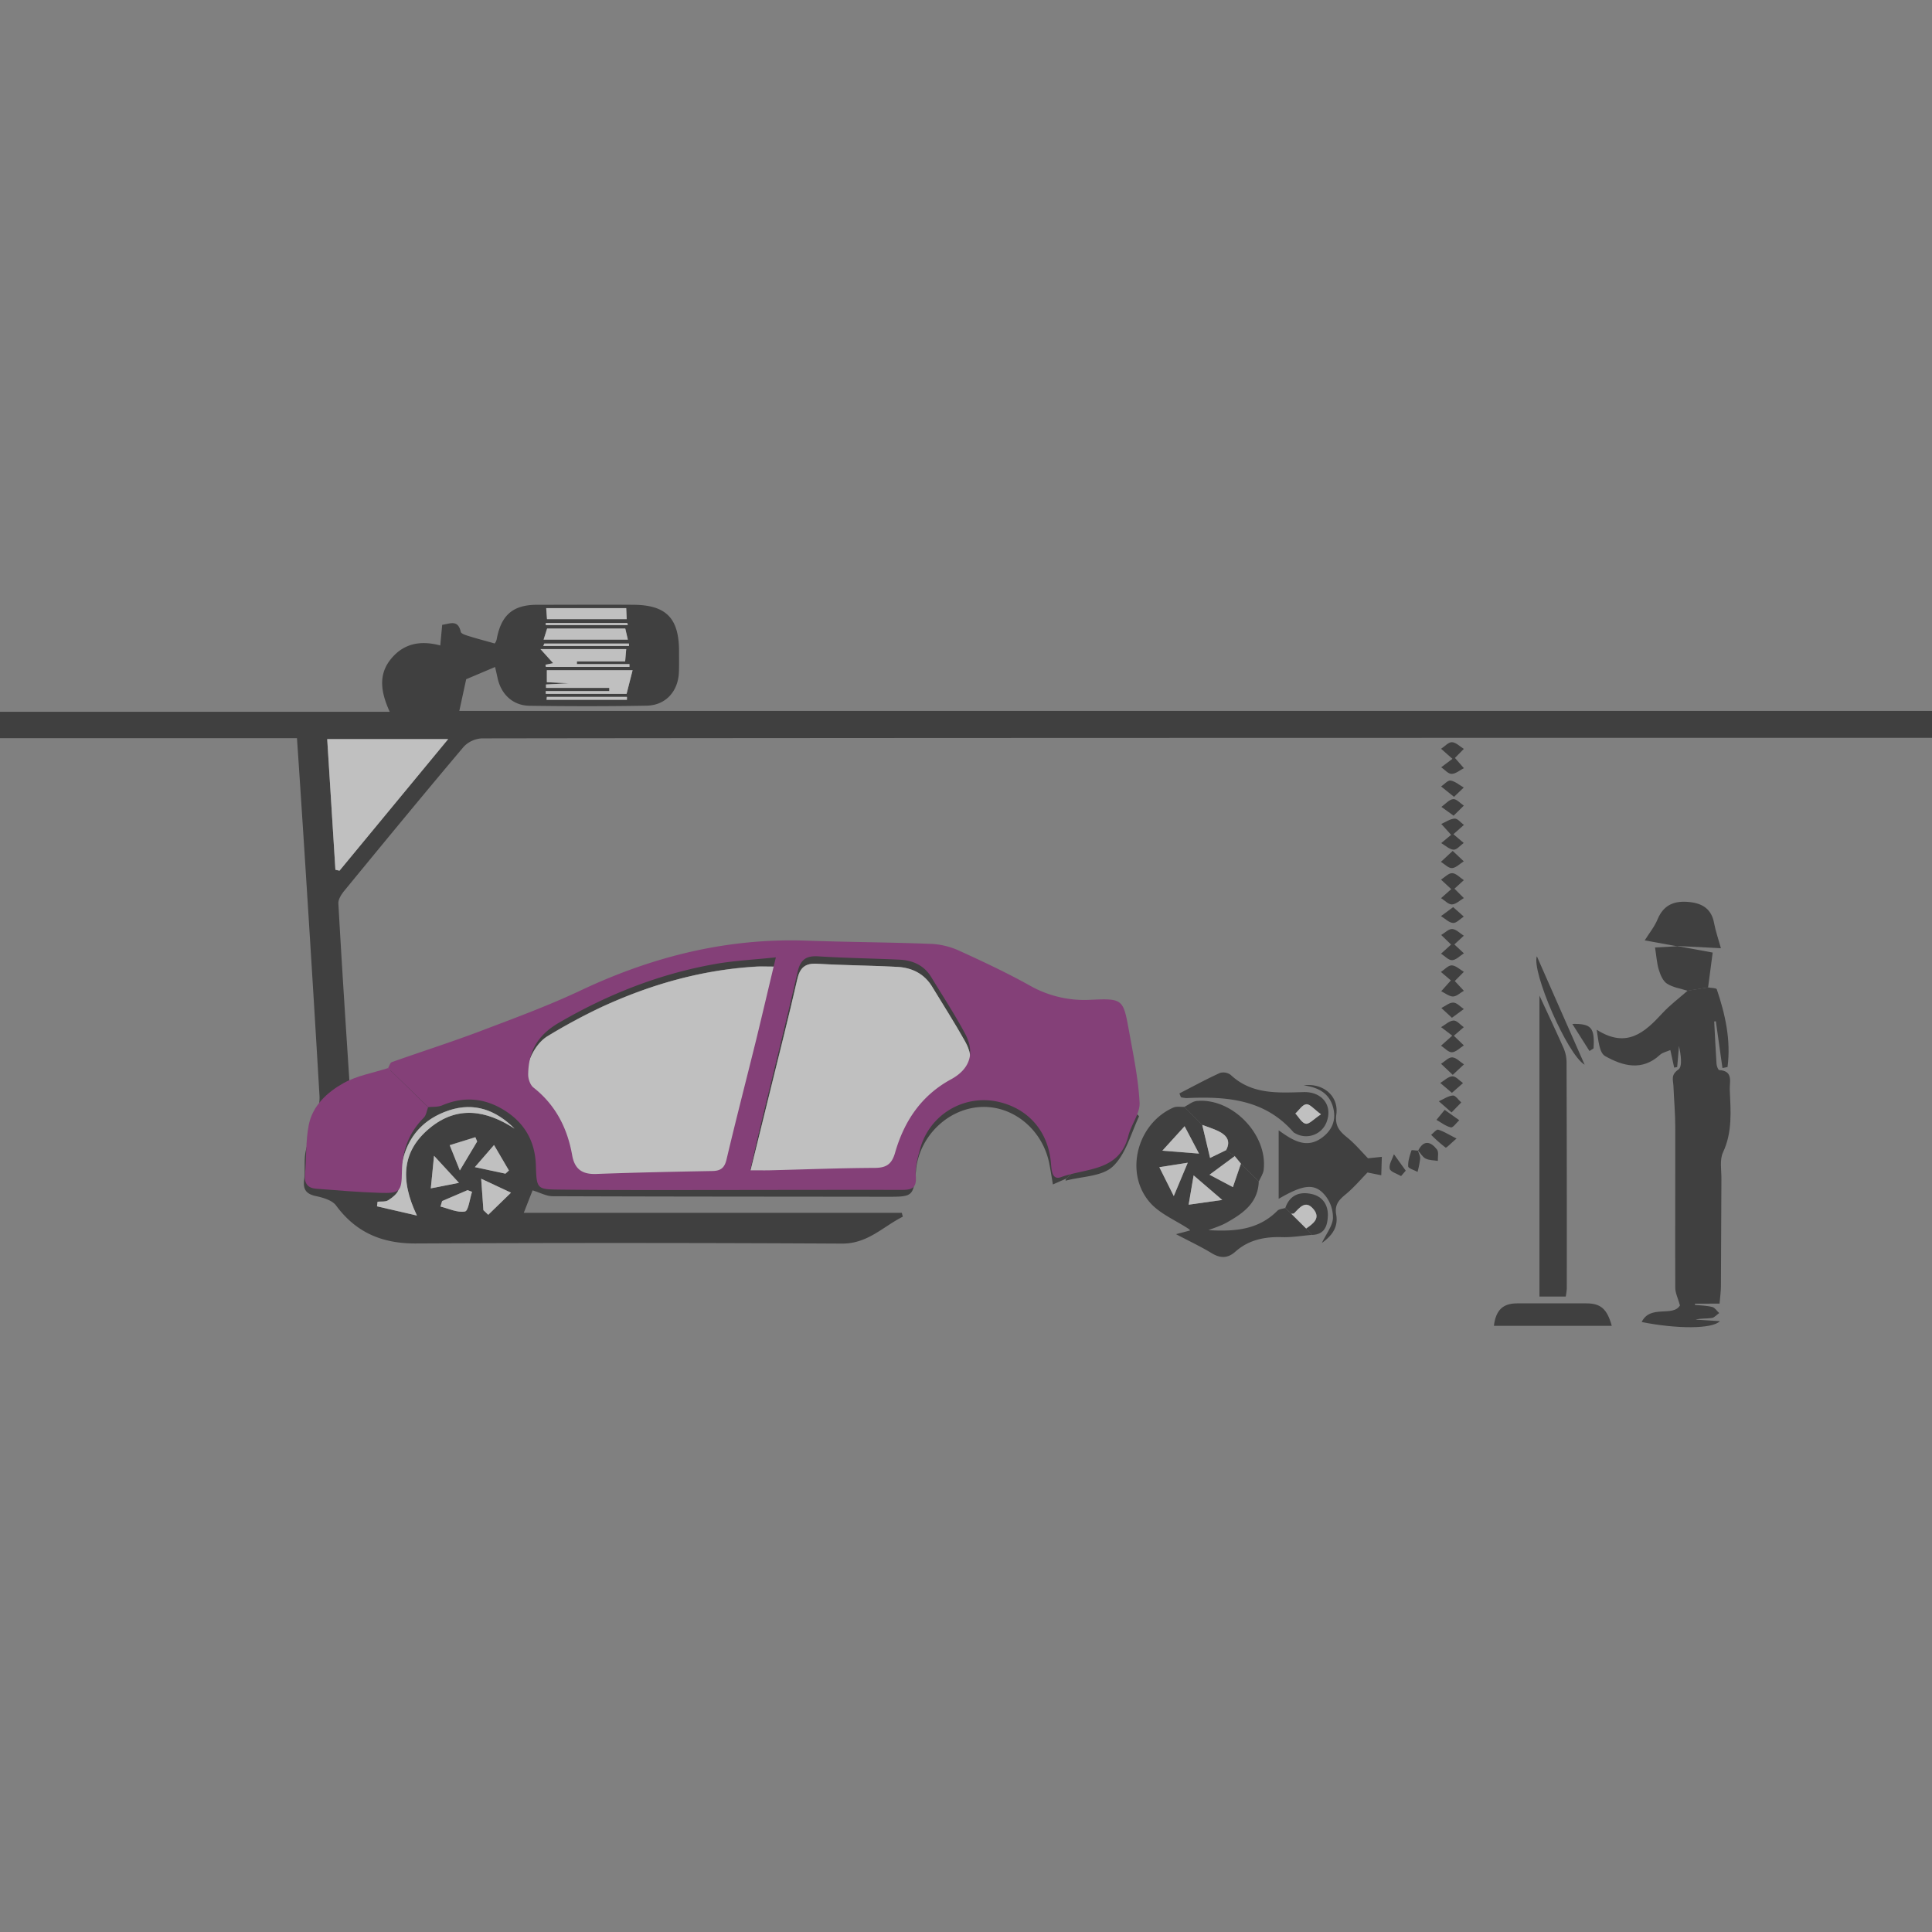 <svg id="Layer_1" data-name="Layer 1" xmlns="http://www.w3.org/2000/svg" viewBox="0 0 1048.98 1048.98"><rect x="0" y="0" width="1048.98" height="1048.98" fill="#808080" stroke="none"/><defs><style>.cls-1{opacity:0.5;}.cls-2{fill:#fff;}.cls-3{fill:#880070;}</style></defs><title>Artboard 9</title><g class="cls-1"><path d="M190.84,588.69,235,572.4c24.39-9,49.23-16.93,73-27.3,23.19-10.11,46.33-19.93,71.05-25.49,6.53-1.47,13.25-2.85,19.89-2.88,36.77-.14,73.57-.53,110.3.76,9.06.31,18,6.27,26.81,10.19,7.83,3.5,15.4,7.62,22.93,11.74,7.83,4.29,15.54,8.2,25,7.5,2.66-.19,5.53,2.53,8.28,3.89l19.81,19c2,9.34,4.18,18.66,5.84,28.06.29,1.66-1.57,3.7-2.42,5.55L579.2,639.78l-7.52,3.31c-.78-4.52-1.29-7.9-1.95-11.25-3.53-18-18.86-31.11-36.09-30.83-17.84.3-33.6,14.67-36.17,33-.08.53-.07,1.07-.13,1.61-1.5,14.25-1.5,14.18-16.55,14.16-60.23-.08-120.47-.06-180.71-.29-3.39,0-6.78-1.93-10.92-3.18l-4.78,12.2H489.64l.54,2.09c-10.74,5.37-19,14.68-33,14.61q-115.77-.62-231.55-.07c-18.05.07-32.28-5.87-43.13-20.58-2.13-2.88-7-4.3-10.95-5.14-5.38-1.15-7.11-3.61-6.4-9,.66-5-.22-10.34.81-15.27,1.44-6.86,4.14-13.45,6.05-20.23a29.07,29.07,0,0,0,1.5-9.31m0,0q-3.35-57.15-7-114.28-2-31.77-4.12-63.54c-.35-5.35-.72-10.7-1.15-17H0V386.47H211.6c-4.78-10.52-6.43-20.13.79-28.84,6.94-8.39,16.07-10,26.65-7.18.38-4,.7-7.42,1.05-11.2,4.18-.56,8.56-3.07,10.08,3.82.24,1.06,2.81,1.82,4.42,2.32,4.19,1.32,8.45,2.41,14,4a5.65,5.65,0,0,0,1.14-2.56c2.45-12.94,8.81-18.43,21.8-18.46,17.48,0,35-.13,52.44,0,17.75.13,24.69,7.31,24.71,25.18,0,3.76.08,7.53-.06,11.29-.38,10.51-7.16,18.12-17.53,18.3-21.24.38-42.49.35-63.73.05C278.33,383,272,376.88,270.13,368c-.46-2.21-1-4.4-1.32-5.86l-15.69,6.64c-.92,4.22-2.19,10.09-3.74,17.21H1049V400.6h-9.08c-196.05,0-582.11,0-778.16.3a14.67,14.67,0,0,0-10,4.55c-21.83,25.86-43.33,52-64.81,78.17-1.59,1.94-3.35,4.67-3.23,6.93,1.79,32.2,3.9,64.39,6,96.58,0,.43.58.82,1.13,1.56Zm247-70.82c-4.66,0-7.58-.16-10.49,0-29.3,1.84-57,9.77-83.57,22a315.49,315.49,0,0,0-29,15.65c-10.43,6.22-15.81,26.07-8.55,32.05,11.83,9.74,18.51,22.1,21.19,36.81,1.38,7.62,5.83,10.14,13.07,9.92,20.42-.63,40.84-1.21,61.26-1.43,6.26-.06,8.92-2.66,10.28-8.58,4.37-19.09,9.22-38.06,13.86-57.09C412.47,558.13,416.36,542,420.52,524.82ZM407,637.59c1.5.68,2.21,1.28,2.9,1.27,22.29-.25,44.57-.61,66.86-.82,5.22,0,7.39-2.69,8.68-7.52,4.79-17.85,14.56-31.95,31.29-40.87,10.41-5.54,12.93-14.13,7.22-24.28s-11.87-19.79-17.85-29.65c-4.28-7-10.95-10.31-18.79-10.74-14.47-.8-29-.83-43.45-1.71-6.64-.41-9.52,2-11,8.45-4.56,20.09-9.66,40-14.58,60.06Q412.69,614.7,407,637.59ZM182.11,472.24l2.2.49,59-71.44H177.66C179.18,425.44,180.64,448.84,182.11,472.24ZM296.92,370.41c3.87.19,7.85.39,11.82.57l-12.3.66c0,.62,0,1.23.05,1.84h34.34v1.74H296.31c0,.51,0,1,.05,1.53H340.2c1.14-4.5,2.17-8.53,3.27-12.86H296.92ZM279.39,612.8c-10-10-21.84-14.51-35.66-9.93s-22.52,14.2-25.43,28.59c-1,4.71-.59,9.74-1.88,14.32-.66,2.35-3.39,4.42-5.67,5.88-1.48,1-3.82.58-5.78.81l-.3,2.5,21.68,5c-9.34-19.53-7.9-35.27,7-47.53S264,602.82,279.39,612.8ZM340,352.42H293.45l6.89,7.65-4.17.85.21,1.19h45.36c0-.51,0-1,0-1.55H313.23v-1.45h26.22C339.65,356.83,339.81,355.09,340,352.42Zm-43-11.14c-.79,2.55-1.38,4.43-1.89,6h45.73c-.54-2.35-1-4.14-1.39-6ZM340,330.19H296.57c.16,2.24.3,4.12.44,6h43.27C340.19,334.09,340.11,332.31,340,330.19ZM262.47,657.08l2.63,2.48c3.59-3.5,7.19-7,12.34-12L261.25,640C261.76,647.14,262.12,652.11,262.47,657.08Zm-22.42-5-.88,3c4.47,1.08,9.18,3.44,13.3,2.66,1.88-.35,2.59-6.91,3.83-10.66l-2.43-.92Zm34.38-14.87,1.89-1.71c-2.47-4.21-4.93-8.41-8.09-13.82l-10.4,12Zm-15.36-17.46-1-2.33-13.93,4.33,5.5,13.71Zm-9.88,22.44-13.53-14.69c-.68,6.81-1.15,11.59-1.75,17.68Zm47.73-263.85-.17,1.58H340.4c0-.52,0-1,0-1.58Zm-1.4-28.95-.55,1.31h46.48l0-1.31Zm45.35-10-.31-1.15H296.32c0,.39,0,.77,0,1.15Z"/><path d="M927.41,536.12c1.63.33,4.44.26,4.71,1,4.64,13.71,7.74,27.67,5.84,42.23l-2.75.54q-1.79-12.69-3.58-25.38l-.9.1c.4,7.69.75,15.38,1.26,23.06.08,1.19.89,3.3,1.46,3.33,7.82.46,5.55,6.47,5.73,10.66.49,11.48,1.53,22.92-3.67,34-1.89,4-.84,9.53-.87,14.37-.13,19.36-.13,38.72-.26,58.08,0,3.12-.47,6.25-.75,9.7H920.28c0,.23,0,.46,0,.69,3.14.33,6.37.36,9.4,1.13,1.43.37,2.51,2.15,3.75,3.3-1.34.93-2.59,2.45-4,2.67-2.88.42-5.86.12-8.84.89l13.24.83c-4.15,4.35-23.56,4.25-42.48.47,4.66-9.61,16.91-2.57,20.79-9-1.1-4-2.54-6.74-2.55-9.53-.12-29,.06-58.08,0-87.12,0-7.51-.68-15-1-22.54-.12-3.15-1.61-5.95,2.68-8.88,2.38-1.61,1.29-8.31.35-12.83l-1,11.47-1.62.31c-.65-3-1.31-6-2.09-9.54-2,.88-4.24,1.3-5.66,2.62-9.74,9-20.24,6-29.73.67-3.21-1.81-3.67-8.49-4.58-14.31,16.23,10.33,26,1.51,35.61-8.94,4.15-4.51,9.15-8.23,13.77-12.3Z"/><path d="M683.45,641.48c-.4,11.77-8.7,17.43-17.64,22.44-3,1.66-6.3,2.64-9.69,4,13.9.78,27,0,37.43-10.54,1-1,2.86-1,4.32-1.54L701.1,659l8.07,8,3.31,3.46c-5.44.45-10.88,1.42-16.3,1.25-9.48-.3-18.17,1.42-25.4,7.85-4.27,3.79-8.25,3.7-13,.79-5.63-3.44-11.65-6.25-19.28-10.27l7.65-2a3.2,3.2,0,0,0-.61-.74c-7.21-4.8-15.93-8.31-21.35-14.64-13.85-16.17-6.64-42.8,12.91-51.35,1.7-.74,3.91-.29,5.89-.4l9.78,9.8c1.39,5.82,2.78,11.65,4.27,17.93l8.69-4.23,4.69,3.25-13.7,10.11,12.7,6.73c1.73-5.08,3-8.92,4.36-12.76ZM651,626.34c-3-5.66-5-9.41-7.82-14.85l-12.08,13.27Zm12.65,25.17-15.53-13.33c-1,5.7-1.69,9.9-2.71,15.91Zm-34.15-17.79c2.8,5.61,4.92,9.85,7.84,15.68l7.58-18.1Z"/><path d="M835.85,540.55c4.89,10.59,9,19.29,12.92,28.11a20,20,0,0,1,1.79,7.71q.2,61.65.13,123.3a34.73,34.73,0,0,1-.58,4.29H835.85Z"/><path d="M694.26,650.9V613.71c7.93,5.72,15.53,10.44,24.25,3.43,5.14-4.14,7-9.6,5.31-15.84-2.05-7.72-8-10.94-16-12,10.5-1.44,19.11,5.73,17.75,15.7-.87,6.32,1.69,9.2,5.91,12.61s7.8,7.74,11.29,11.29l7.49-.8-.3,10-7.47-1.5c-3.6,3.66-7.52,8.35-12.17,12.13-3.66,3-5.73,5.7-4.83,10.73,1.13,6.34-1.77,11.16-7.77,15.38,2.46-5.12,5.72-9.13,6-13.35a18.94,18.94,0,0,0-4.11-12.28C713.94,642.24,707.79,643,694.26,650.9Z"/><path d="M640.36,593.67c7.3-3.75,14.52-7.69,22-11.11a6.63,6.63,0,0,1,5.85,1.07c11.47,10.72,25.52,9.7,39.56,9.33,9.86-.26,15.58,6.92,12.77,15.47A11.89,11.89,0,0,1,703,615.2a2.38,2.38,0,0,1-.68-.43c-15.6-18-36.45-19.55-58.12-18.56a15.69,15.69,0,0,1-3-.47C640.9,595.05,640.63,594.36,640.36,593.67ZM717.23,605c-3.81-2.75-6-5.61-8-5.43s-4,3.21-5.91,5c1.85,2,3.49,5.16,5.63,5.55C710.82,610.5,713.25,607.66,717.23,605Z"/><path d="M875.11,719.85h-64c1.07-8.53,4.87-12.16,12.51-12.18q18.9-.06,37.79,0C869.1,707.68,872.57,710.69,875.11,719.85Z"/><path d="M652.75,610.77,643,601c2.25-1.11,4.43-3,6.76-3.23,19.21-1.83,38.64,18.21,36.35,37.4-.26,2.18-1.72,4.23-2.63,6.34l-9.69-9.68-3.36-4.08-4.69-3.25c2.77-5.18.09-8.24-4.28-10.36C658.64,612.77,655.65,611.87,652.75,610.77Z"/><path d="M910.55,513.78,893,510.58c2.44-3.91,5.35-7.44,7-11.49,3.38-8.1,9.46-10.17,17.43-9.31,7.11.76,11.86,3.91,13.24,11.44.8,4.33,2.29,8.53,3.7,13.61l-24.18-1.23Z"/><path d="M927.41,536.12l-11.14,1.82c-3.77-1.21-7.94-1.79-11.15-3.85-2.21-1.41-3.6-4.73-4.44-7.48-1.12-3.64-1.33-7.55-2.07-12.17,4.78-.26,8.38-.45,11.95-.66l-.3-.18,19.64,3.6C929.06,523.6,928.23,529.86,927.41,536.12Z"/><path d="M579.2,639.78l36.33-36.33c1,1,3.06,2.4,2.88,2.78-4.42,9.33-7.19,20.58-14.27,27.17-5.84,5.43-16.84,5.31-25.55,7.65a2.12,2.12,0,0,1,.07-.68A3,3,0,0,1,579.2,639.78Z"/><path d="M834.43,519.2l25.94,58.88C850.9,572.56,831.53,527.48,834.43,519.2Z"/><path d="M612.11,569.84l-19.81-19c0-1-.58-2.47-.14-2.84,5.63-4.8,17.4-.76,18.59,6.49C611.58,559.53,611.68,564.71,612.11,569.84Z"/><path d="M712.48,670.5,709.17,667c3.88-2.65,8.18-5.64,3.85-10.66s-7.39-.64-10.39,2.4c-.29.3-1,.17-1.53.24l-3.23-3.16c2.43-7.12,8-9,14.47-7.48,5.74,1.32,8.84,5.86,8.62,11.85C720.76,665.58,719.17,670.28,712.48,670.5Z"/><path d="M863,570.65c-3.08-4.87-6.17-9.74-9.3-14.7,10.32-.2,12.21,2,11.52,13.27Z"/><path d="M788.69,483.43l-6.28-5.84c2-1.27,4.12-3.59,6.09-3.5,2.14.09,4.19,2.43,6.28,3.79Z"/><path d="M789,481.83l5.78,5.78c-2.15,1.24-4.27,3.37-6.46,3.45-1.92.06-3.92-2.19-5.88-3.41Z"/><path d="M769.82,624.59c.45,1.5,1.35,3,1.26,4.51a49.17,49.17,0,0,1-1.43,7.19c-1.78-1-5-1.9-5.06-3-.21-2.85.87-5.84,1.76-8.67.1-.31,2.35.06,3.61.11Z"/><path d="M788.69,513.65l-6.19-6c2-1.17,4.09-3.35,6-3.24,2.15.13,4.19,2.34,6.27,3.64Z"/><path d="M789.07,412.42l-6.63-5.87c2-1.29,4-3.65,5.88-3.57,2.2.08,4.32,2.32,6.47,3.63Z"/><path d="M788.92,561.94l5.87,5.66c-2.14,1.34-4.24,3.62-6.44,3.73-1.92.08-4-2.29-5.93-3.58Z"/><path d="M788.76,583.59l-6.33-6c2-1.26,4.11-3.6,6.06-3.5,2.19.11,4.25,2.45,6.37,3.81Z"/><path d="M789.08,533.43l-6.74-5.71c2-1.29,4-3.63,5.89-3.57,2.22.07,4.38,2.25,6.57,3.51Z"/><path d="M788.63,531.33c2.87,3.09,4.52,4.85,6.17,6.62-2,1.11-3.94,3.09-5.91,3.1s-4.26-1.82-6.38-2.85C784.13,536.38,785.75,534.55,788.63,531.33Z"/><path d="M788.81,512l6,5.61c-2.13,1.33-4.21,3.62-6.39,3.71-1.95.08-4-2.26-6-3.53Z"/><path d="M788.72,452.59l6,5.09c-1.84,1.31-3.74,3.76-5.5,3.65-2.3-.14-4.48-2.29-6.71-3.57Z"/><path d="M788.75,462l6,5.66c-2.13,1.32-4.21,3.56-6.4,3.67-1.94.1-4-2.17-6-3.39Z"/><path d="M789.23,442.88l-6.61-4.78c2.11-1.51,4.1-3.94,6.35-4.21,1.78-.22,3.87,2.25,5.82,3.52Z"/><path d="M784.39,602.6c3.29,2.34,5.6,4,7.9,5.63-1.53,1.38-3.35,4.14-4.53,3.88-2.77-.6-5.24-2.63-7.83-4.08Z"/><path d="M770,624.71c3.07-6.07,6.89-4.84,10.22-.56,1.05,1.35.35,4.07.46,6.16-2.24-.37-4.71-.28-6.63-1.26-1.71-.86-2.8-2.91-4.18-4.45Z"/><path d="M790.84,618.16c-3.13,2.64-5.53,5.21-5.94,4.92a75.52,75.52,0,0,1-7.86-6.93c1.3-1,2.91-3.06,3.83-2.78C783.83,614.25,786.54,616,790.84,618.16Z"/><path d="M788.11,604l-6.89-6.07c2.54-1.13,5-2.89,7.63-3.12,1.4-.12,3,2.43,4.54,3.77C791.88,600.09,790.36,601.64,788.11,604Z"/><path d="M789.46,432.64l-7-5.62c1.72-1.16,3.64-3.47,5.13-3.22,2.52.42,4.78,2.44,7.15,3.79C793.24,429,791.77,430.43,789.46,432.64Z"/><path d="M789.67,411.21l5.15,5.86c-2.23,1.13-4.46,3.11-6.69,3.11-1.87,0-3.74-2.31-5.62-3.59Z"/><path d="M760.7,638.56c-2.17-1.31-5.77-2.29-6.15-4-.52-2.34,1.4-5.22,2.28-7.87l6.41,8.92Z"/><path d="M788.27,453.7l-5.72-6.33c2.42-1.05,4.81-2.79,7.28-2.91,1.59-.08,3.31,2.2,5,3.43Z"/><path d="M789,562.69l-6.55-5c2.24-1.29,4.43-3.45,6.74-3.59,1.77-.12,3.7,2.31,5.56,3.61Z"/><path d="M788.31,593.36,782,588c2.19-1.3,4.34-3.53,6.57-3.61,1.87-.07,3.84,2.36,5.77,3.68Z"/><path d="M788.32,552.6l-5.73-5.3c2.16-1.06,4.34-3,6.47-2.93,1.93,0,3.82,2.24,5.73,3.48Z"/><path d="M789,492.53l5.75,5.13c-1.94,1.25-4,3.59-5.8,3.46-2.26-.16-4.38-2.39-6.57-3.72Z"/><path class="cls-2" d="M420.52,524.82c-4.16,17.19-8,33.31-12,49.41-4.64,19-9.49,38-13.86,57.09-1.36,5.92-4,8.52-10.28,8.58-20.42.22-40.84.8-61.26,1.43-7.24.22-11.69-2.3-13.07-9.92-2.68-14.71-9.36-27.07-21.19-36.81-7.26-6-1.88-25.83,8.55-32.05a315.49,315.49,0,0,1,29-15.65c26.52-12.28,54.27-20.21,83.57-22C412.94,524.66,415.86,524.82,420.52,524.82Z"/><path class="cls-2" d="M407,637.59q5.64-22.87,11.3-45.81c4.92-20,10-40,14.58-60.06,1.46-6.44,4.34-8.86,11-8.45,14.46.88,29,.91,43.45,1.71,7.84.43,14.51,3.7,18.79,10.74,6,9.86,12.2,19.59,17.85,29.65s3.19,18.74-7.22,24.28c-16.73,8.92-26.5,23-31.29,40.87-1.29,4.83-3.46,7.47-8.68,7.52-22.29.21-44.57.57-66.86.82C409.22,638.87,408.51,638.27,407,637.59Z"/><path class="cls-2" d="M182.11,472.24c-1.47-23.4-2.93-46.8-4.45-70.95h65.69l-59,71.44Z"/><path class="cls-2" d="M296.92,370.41v-6.52h46.55c-1.1,4.33-2.13,8.36-3.27,12.86H296.36c0-.51,0-1-.05-1.53h34.51v-1.74H296.49c0-.61,0-1.22-.05-1.84l12.3-.65Z"/><path class="cls-2" d="M279.39,612.8c-15.37-10-31-12.68-46-.34s-16.34,28-7,47.53l-21.68-5,.3-2.5c2-.23,4.3.14,5.78-.81,2.28-1.46,5-3.53,5.67-5.88,1.29-4.58.93-9.61,1.88-14.32,2.91-14.39,11.66-24,25.43-28.59S269.35,602.75,279.39,612.8Z"/><path class="cls-2" d="M340,352.42c-.23,2.67-.39,4.41-.59,6.69H313.23v1.45h28.53c0,.52,0,1,0,1.55H296.38l-.21-1.19,4.17-.85-6.89-7.65Z"/><path class="cls-2" d="M297.07,341.28h42.45c.43,1.89.85,3.68,1.39,6H295.18C295.69,345.71,296.28,343.83,297.07,341.28Z"/><path class="cls-2" d="M340,330.19c.09,2.12.17,3.9.26,6H297c-.14-1.87-.28-3.75-.44-6Z"/><path class="cls-2" d="M262.47,657.08c-.35-5-.71-9.94-1.22-17.09l16.19,7.58c-5.15,5-8.75,8.49-12.34,12Z"/><path class="cls-2" d="M240.05,652.12l13.82-5.92,2.43.92c-1.24,3.75-2,10.31-3.83,10.66-4.12.78-8.83-1.58-13.3-2.66Z"/><path class="cls-2" d="M274.43,637.25l-16.6-3.55,10.4-12c3.16,5.41,5.62,9.61,8.09,13.82Z"/><path class="cls-2" d="M259.07,619.79l-9.39,15.71-5.5-13.71,13.93-4.33Z"/><path class="cls-2" d="M249.19,642.23l-15.28,3c.6-6.09,1.07-10.87,1.75-17.68Z"/><path class="cls-2" d="M296.92,378.38h43.47c0,.53,0,1.06,0,1.58H296.75Z"/><path class="cls-2" d="M295.52,349.43h46l0,1.31H295Z"/><path class="cls-2" d="M340.87,339.39H296.33c0-.38,0-.76,0-1.15h44.24Z"/><path class="cls-2" d="M652.75,610.77c2.9,1.1,5.89,2,8.68,3.34,4.37,2.12,7.05,5.18,4.28,10.36L657,628.7C655.53,622.42,654.14,616.59,652.75,610.77Z"/><path class="cls-2" d="M651,626.34l-19.9-1.58,12.08-13.27C646,616.93,648,620.68,651,626.34Z"/><path class="cls-2" d="M663.6,651.51l-18.24,2.58c1-6,1.74-10.21,2.71-15.91Z"/><path class="cls-2" d="M629.45,633.72l15.42-2.42-7.58,18.1C634.37,643.57,632.25,639.33,629.45,633.72Z"/><path class="cls-2" d="M670.4,627.72l3.36,4.08c-1.32,3.84-2.63,7.68-4.36,12.76l-12.7-6.73Z"/><path class="cls-2" d="M701.1,659c.52-.07,1.24.06,1.53-.24,3-3,6.14-7.34,10.39-2.4s0,8-3.85,10.66Z"/><path class="cls-2" d="M717.23,605c-4,2.62-6.41,5.46-8.27,5.12-2.14-.39-3.78-3.58-5.63-5.55,2-1.79,3.81-4.81,5.91-5S713.42,602.29,717.23,605Z"/><path class="cls-3" d="M210.72,579.92c.65-1.11,1.07-2.89,2-3.23,15.94-5.66,32.08-10.79,47.9-16.77,18.41-7,36.95-13.79,54.73-22.19,38.91-18.38,79.38-28.51,122.61-27,22.78.81,45.59.87,68.36,1.78a41.93,41.93,0,0,1,15.17,4c12.66,5.77,25.28,11.72,37.42,18.47a60.08,60.08,0,0,0,33.25,7.86c17.52-.85,17.72-.3,20.81,16.81,2.33,12.93,5.08,25.91,5.76,39,.31,5.87-4.54,11.83-6.08,18-4.88,19.52-23,17.49-36.57,22.47-5,1.86-5.15-4.06-5.48-7.77-1.49-17-12.12-29.37-28.5-33.11a35.79,35.79,0,0,0-42.47,25.37c-1.34,4.85-2.85,10-2.41,14.9.6,6.7-2.27,7.56-7.73,7.55-42.85-.07-85.69.07-128.53.08-19,0-38,0-57-.24-12.41-.13-12.62-.28-13-13.12-.39-12.32-5.45-22-15.51-28.9-11-7.48-22.78-9.07-35.32-3.75-2.28,1-5.06.72-7.61,1ZM421.26,519.8c-12,1.26-22.37,1.76-32.48,3.52-30.42,5.31-58.59,16.42-85.35,32-11.65,6.78-16.53,15.68-16.66,28.16,0,2.37,1.12,5.62,2.87,7,12,9.44,18.4,22,21,36.64,1.33,7.66,5.43,10.56,13.11,10.28,21-.78,42-1.21,63-1.6,4.51-.08,6.62-1.61,7.72-6.27,5.17-21.87,10.82-43.62,16.21-65.44C414.12,549.93,417.44,535.72,421.26,519.8Zm-14,115.62c4.59,0,7.56.06,10.53,0,19-.47,38-1.22,56.94-1.31,6.31,0,9.41-1.82,11.24-8.2,4.9-17.09,14.19-31.09,30.39-39.89,10.41-5.66,13.17-14.47,7.56-24.94s-12.14-20.41-18.3-30.56c-3.91-6.45-10.05-9.12-17.22-9.47-14.66-.69-29.36-.86-44-1.8-6.79-.44-9.82,1.79-11.37,8.57-6.4,27.83-13.36,55.53-20.09,83.28C411.14,618.64,409.43,626.21,407.28,635.42Z"/><path class="cls-3" d="M210.72,579.92l21.73,21.23c-.75,1.91-1,4.32-2.33,5.66-8.12,8.17-11.75,17.88-11.9,29.36-.15,10.91-1.13,11.82-11.88,11.49-11.57-.36-23.13-1.34-34.68-2.24-4.44-.35-6.53-2.74-6.07-7.59.85-9.05.3-18.33,2.08-27.17,2.1-10.43,10.08-17.68,18.84-22.58C193.82,584,202.59,582.54,210.72,579.92Z"/></g></svg>